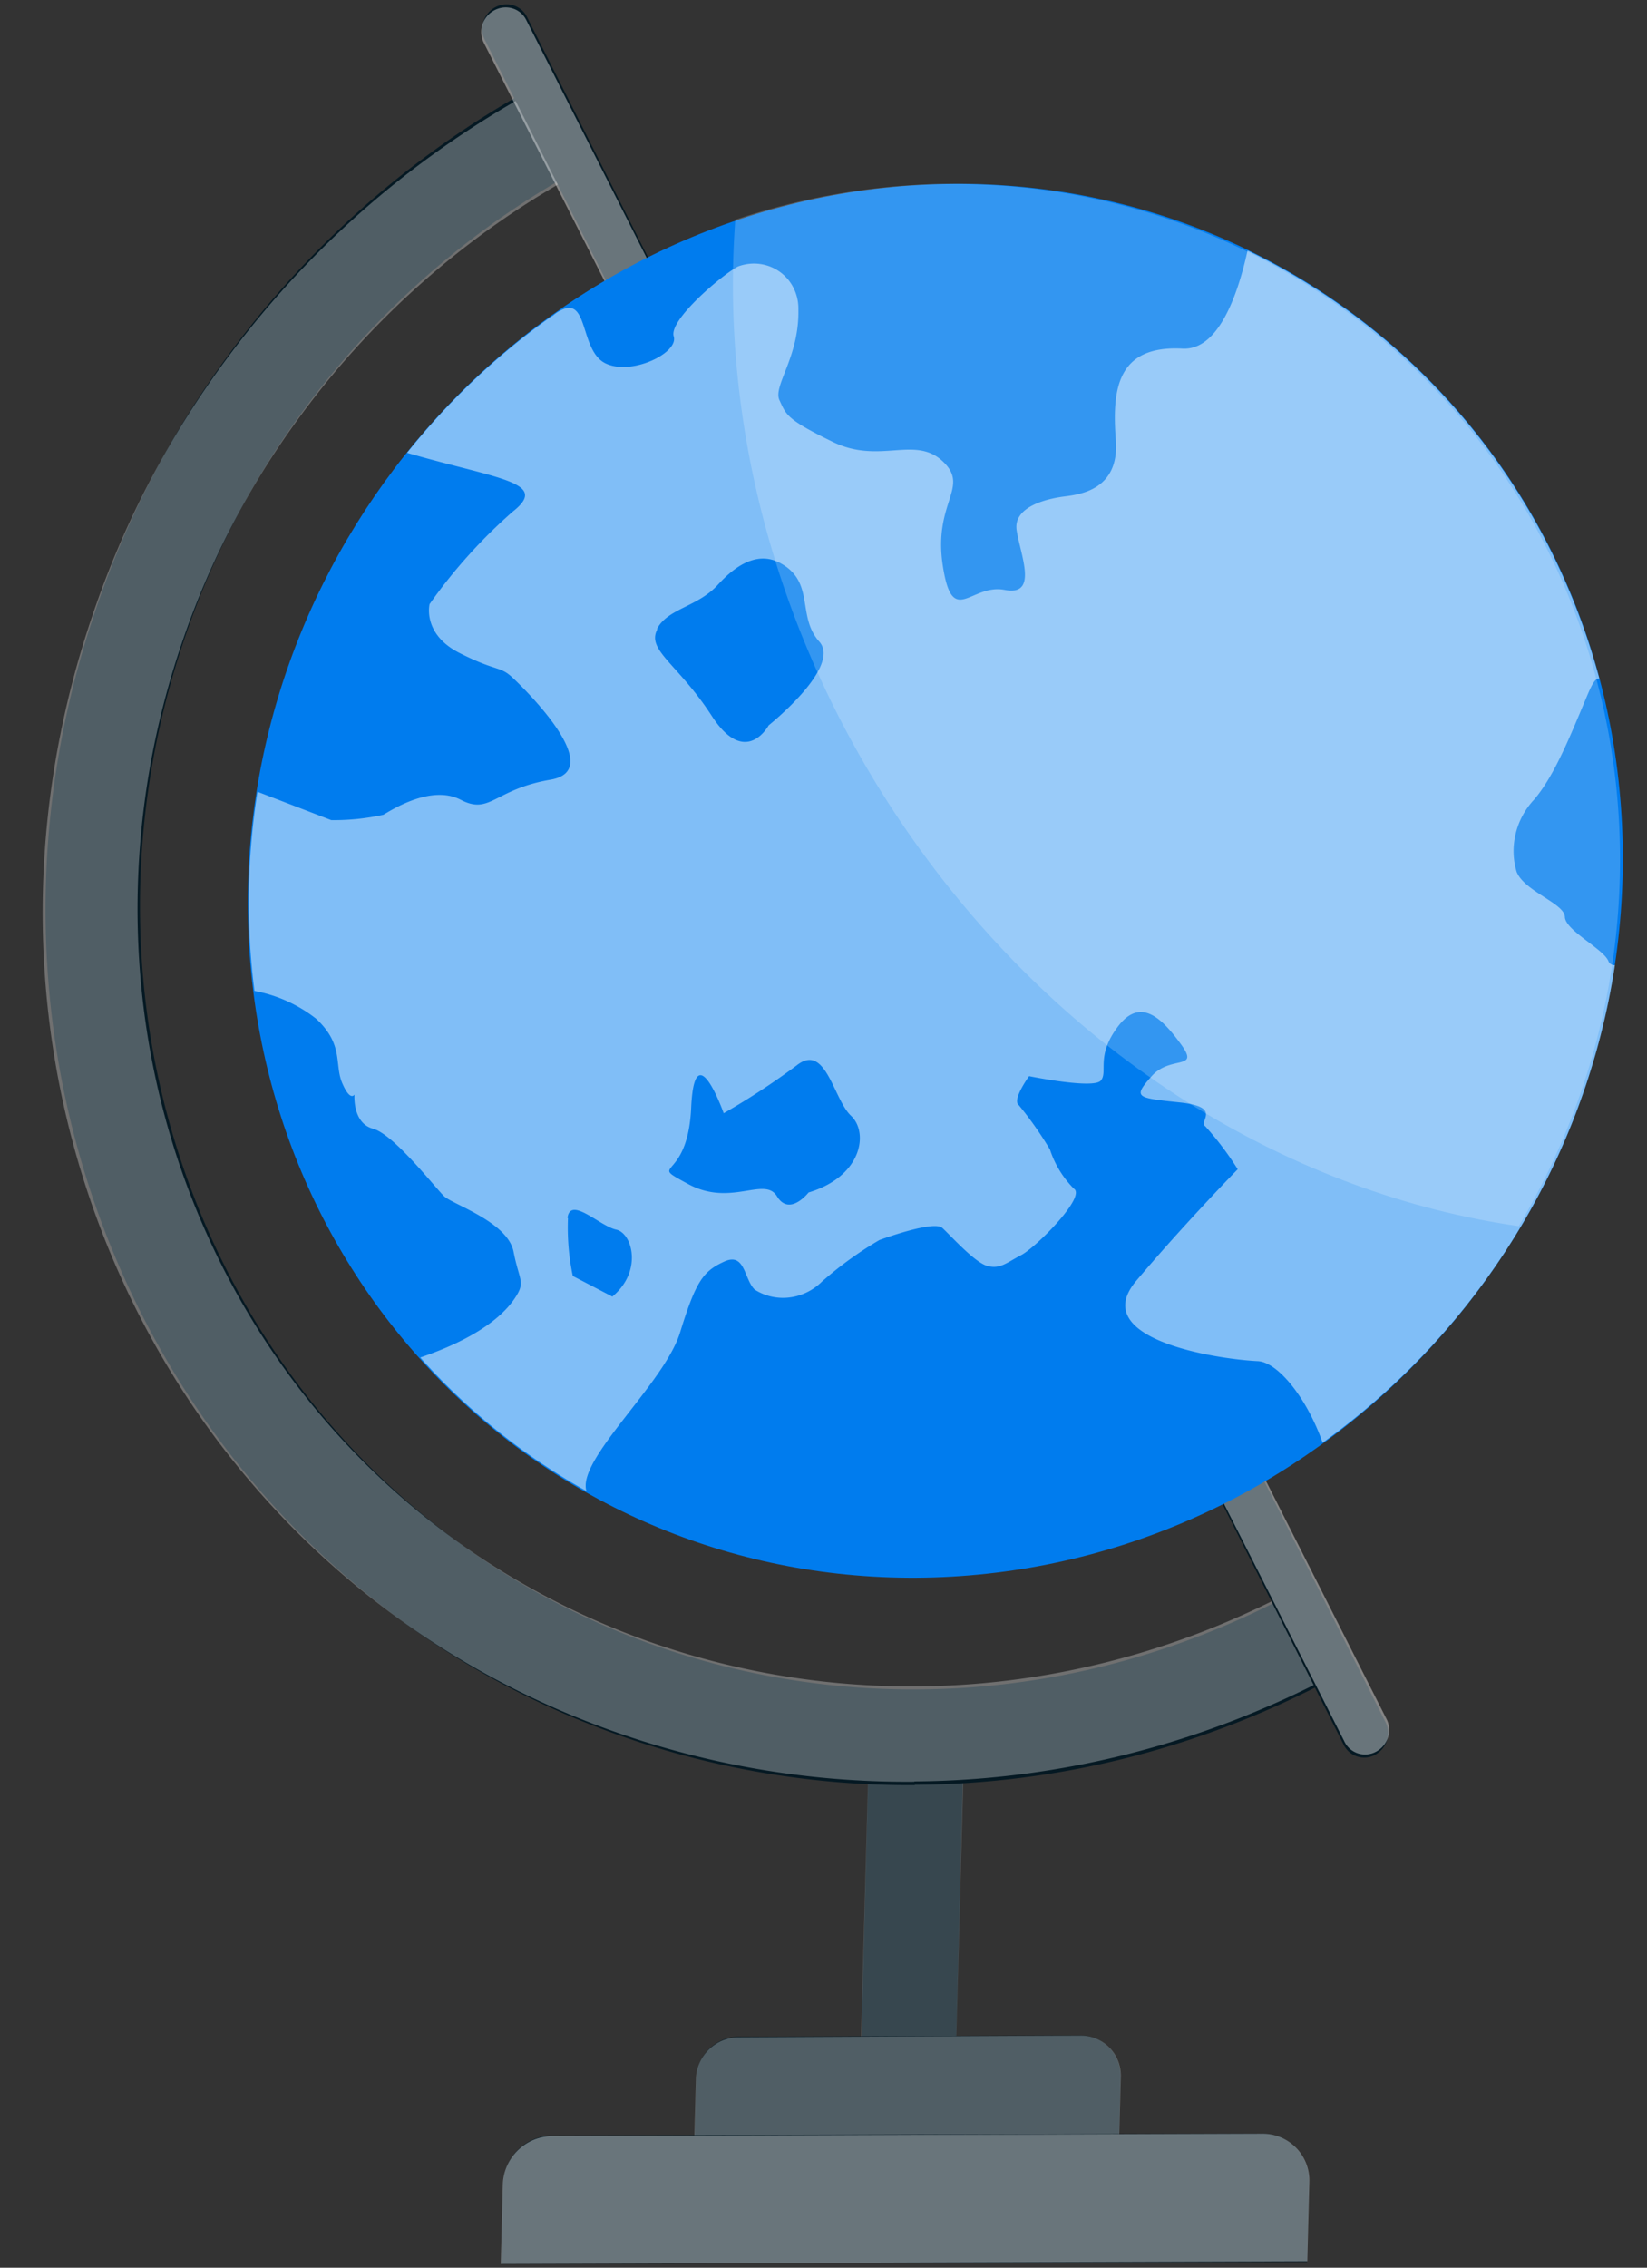 <svg xmlns="http://www.w3.org/2000/svg" width="149" height="205" fill="none"><rect width="100%" height="100%" fill="#333333" stroke="none"/><path fill="#051923" d="m78.629 157.542 8.571-.033L86.456 186l-8.572.033z"/><path fill="#fff" d="m78.62 157.567 8.622-.045-.778 28.453-8.62.044z" opacity=".2"/><path fill="#051923" d="M82.763 161.343c13.25-.062 26.385-3.446 38.233-9.849l-3.823-7.586c-35.684 19.215-79.064 5.981-96.892-29.558-8.68-17.302-9.998-37.64-3.657-56.428a75 75 0 0 1 10.808-20.797c6.686-9.093 15.286-16.589 25.14-21.916l-3.81-7.586a86 86 0 0 0-12.917 8.588A85 85 0 0 0 20.658 32.1a83.8 83.8 0 0 0-12.08 23.26C-6 98.507 16.355 144.329 58.507 157.706a78.6 78.6 0 0 0 24.254 3.667z"/><path fill="#fff" d="M82.719 161.039c13.309-.09 26.509-3.49 38.421-9.897l-3.828-7.552c-35.875 19.225-79.427 6.13-97.275-29.249-8.688-17.224-9.979-37.49-3.578-56.227a75 75 0 0 1 10.891-20.75A76.9 76.9 0 0 1 52.64 15.47l-3.815-7.552a87 87 0 0 0-12.99 8.587A85.6 85.6 0 0 0 20.554 32.37 83.6 83.6 0 0 0 8.381 55.578c-14.714 43.03 7.663 88.647 49.981 101.887a79.4 79.4 0 0 0 24.356 3.603z" opacity=".3"/><path fill="#051923" d="M123.407 158.882a2 2 0 0 0 1.016-.264c1.027-.569 1.446-1.848.946-2.884L47.677 1.53C47.15.479 45.869.085 44.813.65s-1.485 1.876-.96 2.927l77.707 154.148a2.06 2.06 0 0 0 1.847 1.157"/><path fill="#fff" d="M123.489 158.604c.354.002.708-.089 1.023-.266 1.032-.57 1.456-1.846.954-2.879L47.603 1.8C47.076.753 45.79.363 44.727.928c-1.063.567-1.497 1.874-.97 2.922l77.878 153.603a2.06 2.06 0 0 0 1.854 1.151" opacity=".4"/><path fill="#051923" d="m97.74 184.001-30.918.114c-2.07.007-3.793 1.707-3.847 3.797l-.181 6.973 38.399-.141.181-6.972c.056-2.084-1.57-3.77-3.634-3.771"/><path fill="#007CEE" d="M83.138 16.722C48.798 18.674 21.621 48.42 22.436 83.16c.817 34.739 29.316 61.318 63.657 59.366 34.34-1.953 61.517-31.698 60.702-66.437v-.007c-.82-34.737-29.32-61.313-63.657-59.36"/><path fill="#fff" d="M49.812 28.655q.144-.075.274-.174.265-.229.577-.39c2.616-1.447 1.756 3.621 4.119 4.758 2.362 1.136 6.637-.951 6.167-2.441s4.486-5.66 5.835-6.327c2.178-.795 4.523.329 5.238 2.51.15.456.218.936.205 1.422.081 4.303-2.325 6.868-1.709 8.171.616 1.304.59 1.705 4.826 3.764 4.234 2.058 7.407-.611 9.933 1.744 2.527 2.355-.865 3.69.014 9.425.877 5.734 2.518 1.608 5.603 2.21s1.418-3.178 1.081-5.386c-.336-2.207 2.91-2.883 4.33-3.063 1.421-.18 4.973-.627 4.641-5.072-.333-4.445.006-8.607 6.015-8.293 3.096.185 4.902-4.328 5.903-8.866 15.677 7.59 27.237 21.65 31.825 38.704-.324-.069-.619.392-1.103 1.54-1.514 3.595-2.928 7.188-4.785 9.377-1.666 1.762-2.277 4.274-1.593 6.55.702 1.761 4.326 2.847 4.363 4.066s3.42 2.852 3.927 3.968a.58.58 0 0 0 .598.399c-2.632 17.292-12.21 32.929-26.443 43.168-1.434-4.068-4.05-7.281-5.859-7.373-3.79-.182-15.448-2.003-11.001-7.261 4.447-5.259 9.179-10.088 9.179-10.088a28 28 0 0 0-2.925-3.873c-.681-.441 1.605-1.758-2.334-2.168-3.939-.412-4.236-.438-2.527-2.37 1.708-1.93 4.402-.48 2.655-2.882-1.747-2.401-3.678-4.285-5.704-1.607s-.876 4.093-1.549 4.886c-.672.792-6.486-.4-6.486-.4s-1.574 2.145-.935 2.616a32.5 32.5 0 0 1 2.821 4.017 8.96 8.96 0 0 0 2.156 3.533c1.17.696-3.4 5.296-4.75 6.005s-1.917 1.286-3.056.991c-1.138-.296-3.295-2.71-4.082-3.438s-5.693 1.089-5.693 1.089a33 33 0 0 0-5.213 3.77c-1.659 1.632-4.169 1.929-6.065.718-.98-.913-.855-3.409-2.762-2.54-1.907.87-2.568 1.764-3.996 6.403-1.428 4.64-9.358 11.48-8.473 14.345a58.7 58.7 0 0 1-15.034-12.076c5.53-1.879 7.627-4.026 8.481-5.249 1.106-1.598.483-1.61-.038-4.304-.522-2.694-5.476-4.276-6.264-5.005-.787-.728-4.547-5.615-6.445-6.122-1.897-.507-1.686-3.091-1.686-3.091s-.372.676-1.105-1.028.165-3.459-2.348-5.812a12.8 12.8 0 0 0-5.594-2.526c-.28-2.16-.443-4.339-.489-6.525-.096-3.831.16-7.674.764-11.48l6.67 2.563c1.578.02 3.16-.143 4.714-.483.747-.433 4.322-2.747 7.002-1.354s3.013-.948 8.133-1.819c5.12-.87-2.284-8.137-3.445-9.222-1.16-1.085-1.402-.51-4.796-2.228-3.393-1.719-2.711-4.42-2.711-4.42a47.6 47.6 0 0 1 7.518-8.357c3.414-2.685-1.336-2.935-9.553-5.318a65 65 0 0 1 12.984-12.28m20.496 79.516c1.139 1.815 2.841-.373 2.841-.373 4.867-1.459 5.442-5.435 3.841-6.934s-2.27-6.63-4.902-4.565a66 66 0 0 1-6.616 4.336s-2.63-7.39-2.944-.502-4.123 4.811-.272 6.901 6.886-.723 8.027 1.094zm-18.925 1.959c-.07 1.759.077 3.512.438 5.219l3.574 1.861c2.765-2.293 1.812-5.747.347-6.055-1.464-.309-4.137-3.05-4.401-1.069zm8.083-53.234c-1 1.883 1.857 3.09 4.927 7.823 3.072 4.732 5.145.85 5.145.85s6.628-5.283 4.579-7.57c-2.047-2.285-.38-5.32-3.447-7.055-1.911-1.081-3.861-.124-5.715 1.907-1.852 2.031-4.53 2.132-5.517 4z" opacity=".5"/><path fill="#fff" d="M66.52 19.858c-1.408 18.97 4.034 39.415 16.716 56.936 14.034 19.396 34.018 31.164 54.171 34.053 17.942-30.293 8.699-68.796-20.643-85.997-15.06-8.829-33.324-10.644-50.244-4.992" opacity=".2"/><path fill="#fff" d="m97.763 184.015-30.953.148c-2.072.01-3.799 1.702-3.855 3.781l-.187 6.932 38.444-.185.187-6.932a3.614 3.614 0 0 0-3.636-3.744" opacity=".3"/><path fill="#051923" d="m114.177 192.871-64.197.173c-2.41.007-4.411 1.978-4.472 4.405l-.18 7.214 72.92-.196.181-7.215c.061-2.426-1.843-4.387-4.252-4.381"/><path fill="#fff" d="m114.197 192.882-64.232.212c-2.41.008-4.414 1.971-4.476 4.385l-.184 7.178 72.961-.242.184-7.177a4.22 4.22 0 0 0-4.253-4.356" opacity=".4"/></svg>